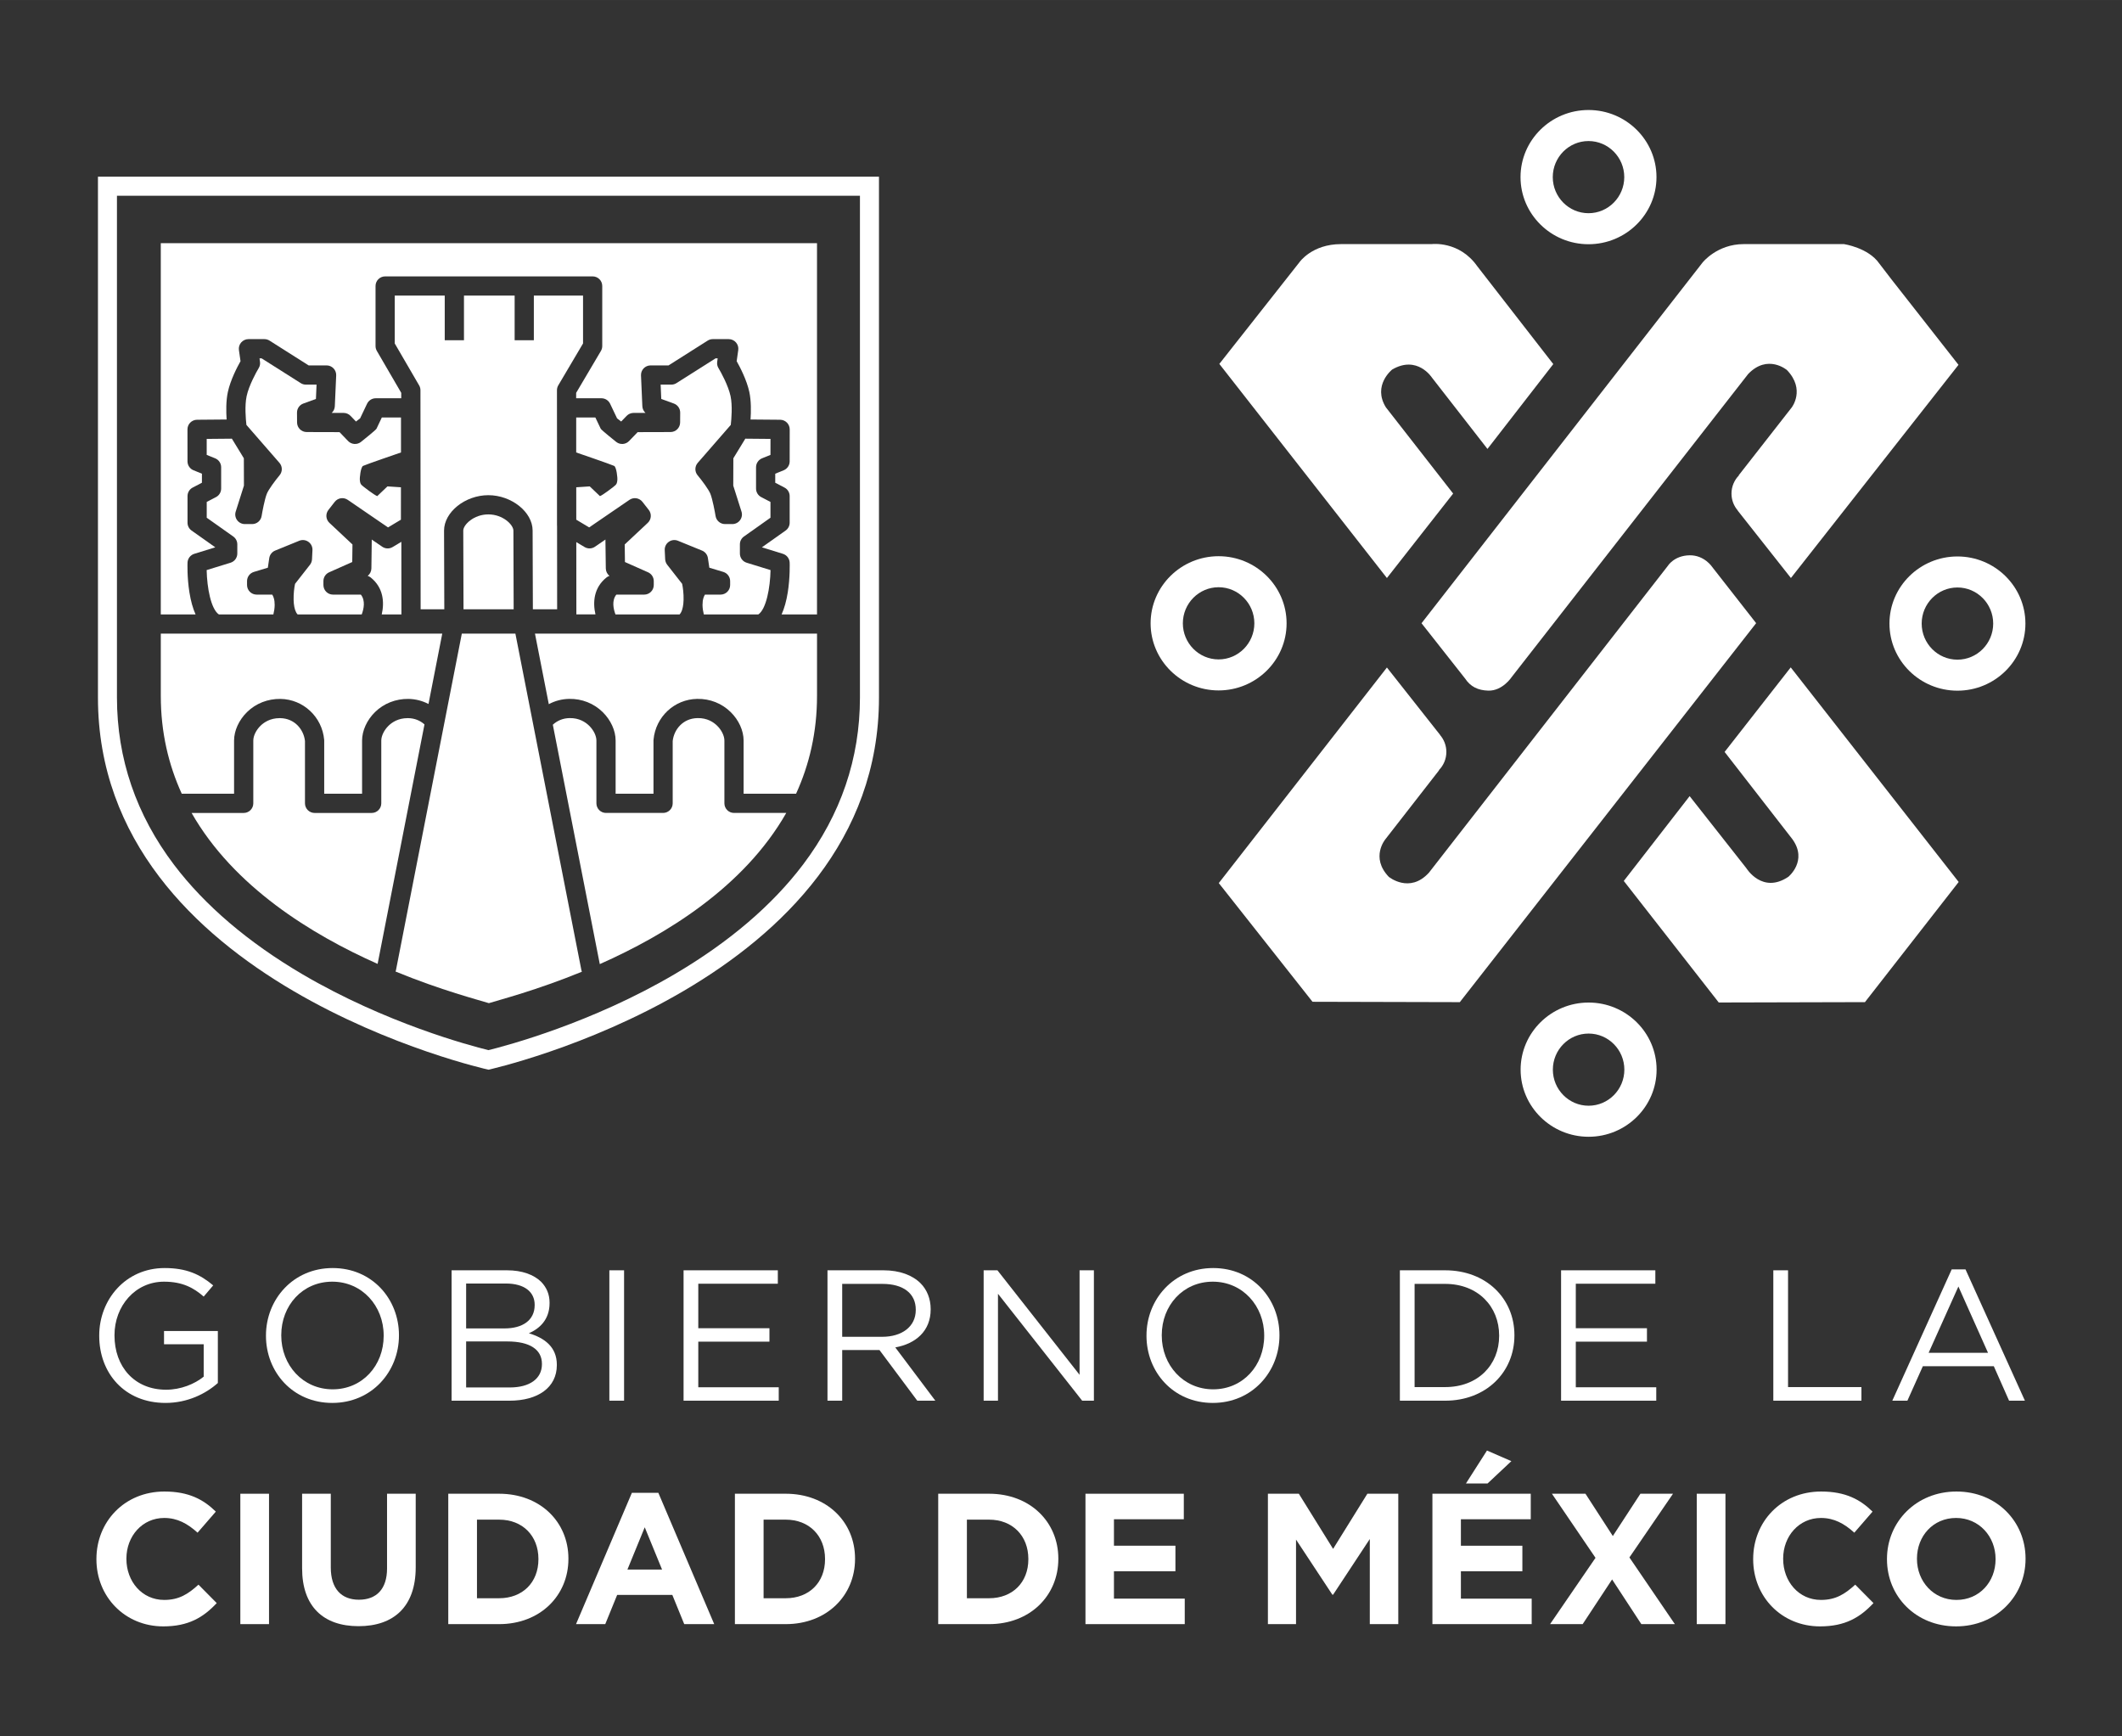 <?xml version="1.0" encoding="UTF-8"?>
<!DOCTYPE svg PUBLIC "-//W3C//DTD SVG 1.1//EN" "http://www.w3.org/Graphics/SVG/1.1/DTD/svg11.dtd">
<!-- Creator: CorelDRAW Home & Student X8 -->
<svg xmlns="http://www.w3.org/2000/svg" xml:space="preserve" width="110px" height="90px" version="1.1" style="shape-rendering:geometricPrecision; text-rendering:geometricPrecision; image-rendering:optimizeQuality; fill-rule:evenodd; clip-rule:evenodd"
viewBox="0 0 11000000 8999893"
 xmlns:xlink="http://www.w3.org/1999/xlink">
 <rect x="0" y="0" width="11000000" height="8999893" fill="#333333" stroke="none"/>
 <defs>
  <style type="text/css">
   <![CDATA[
    .fil0 {fill:white;fill-rule:nonzero}
   ]]>
  </style>
 </defs>
 <g id="Capa_x0020_1">
  <g id="_701165856">
   <g>
    <path class="fil0" d="M7594479 3516546c27992,42403 66497,61655 120828,63072 74056,1772 121183,-70749 121183,-70749l1225648 -1570416c101340,-105592 201144,-20315 201144,-20315 96852,101222 24568,193821 24568,193821l-274138 350793 0 1771c-23505,24332 -38032,57285 -38032,93781 0,33426 12165,63899 32362,87403l-118 709 275792 349493 868713 -1104937 -347131 -442565 -64017 -83387c-56457,-81025 -182247,-99805 -182247,-99805l-520164 0c-137955,0 -213074,95434 -213074,95434l-1456911 1869594 225594 286303z"/>
    <path class="fil0" d="M7532824 2558186l-348666 -446935c-70749,-114215 32599,-195948 32599,-195948 130159,-75946 205633,41221 205633,41221l288311 370281 341225 -439731 -393312 -506227c-94018,-134412 -237169,-115632 -237169,-115632l-470086 0c-150356,0 -214963,93545 -214963,93545l-415636 527369 868713 1109780 343351 -437723z"/>
    <path class="fil0" d="M8875993 2939097c0,0 -40158,-62009 -117403,-60946 -80434,1300 -112915,54804 -112915,54804l-1238285 1590141c-100278,110435 -208232,21615 -208232,21615 -96852,-101222 -17362,-195121 -17362,-195121l277681 -356698 118 -1890c23504,-24213 38032,-57284 38032,-93663 0,-33425 -12284,-63898 -32363,-87403l0 -708 -275791 -349493 -871548 1117338 485913 615245 763593 1890 1536046 -1964319 -227484 -290792z"/>
    <path class="fil0" d="M8940010 3897339l351383 452251c81025,112206 -21142,195121 -21142,195121 -135002,90710 -217444,-44647 -217444,-44647l-294099 -373588 -341343 439613 492290 630009 757806 -1890 485913 -622804 -870603 -1112260 -342761 438195z"/>
    <path class="fil0" d="M10146996 2884175c-194413,0 -352446,156026 -352446,347840 0,191814 158033,347839 352446,347839 194294,0 352328,-156025 352328,-347839 0,-191814 -158034,-347840 -352328,-347840zm0 534929l0 0c-102285,0 -185436,-83978 -185436,-187089 0,-103112 83151,-187090 185436,-187090 102166,0 185317,83978 185317,187090 0,103111 -83151,187089 -185317,187089z"/>
    <path class="fil0" d="M8234527 1265806c194294,0 352328,-156026 352328,-347840 0,-191814 -158034,-347840 -352328,-347840 -194412,0 -352446,156026 -352446,347840 0,191814 158034,347840 352446,347840zm0 -534811l0 0c102167,0 185318,83859 185318,186971 0,103112 -83151,187089 -185318,187089 -102166,0 -185317,-83977 -185317,-187089 0,-103112 83151,-186971 185317,-186971z"/>
    <path class="fil0" d="M6669426 3230716c0,-191814 -158152,-347840 -352446,-347840 -194294,0 -352446,156026 -352446,347840 0,191813 158152,347839 352446,347839 194294,0 352446,-156026 352446,-347839zm-537763 0l0 0c0,-103112 83150,-187090 185317,-187090 102167,0 185318,83978 185318,187090 0,103111 -83151,187089 -185318,187089 -102167,0 -185317,-83978 -185317,-187089z"/>
    <path class="fil0" d="M8235000 5196334c-194294,0 -352446,156026 -352446,347840 0,191696 158152,347839 352446,347839 194294,0 352446,-156143 352446,-347839 0,-191814 -158152,-347840 -352446,-347840zm0 534811l0 0c-102167,0 -185318,-83859 -185318,-186971 0,-103230 83151,-187089 185318,-187089 102167,0 185317,83859 185317,187089 0,103112 -83150,186971 -185317,186971z"/>
   </g>
   <g>
    <path class="fil0" d="M4457780 1014463l0 2601179c0,315241 -99096,606269 -294571,865052 -159333,210712 -382801,401699 -664261,567528 -430991,253822 -868832,370635 -966983,394848 -97678,-24095 -531976,-139726 -962730,-392486 -282406,-165829 -506818,-356934 -666860,-568000 -196420,-259256 -296106,-550874 -296106,-866942l0 -2601179 3851511 0zm98624 -98623l0 0 -4048641 0c0,0 0,1571361 0,2699802 0,1481951 2023376,1928532 2023376,1928532l1889 0c0,0 2023376,-446581 2023376,-1928532 0,-1128441 0,-2699802 0,-2699802z"/>
    <g>
     <path class="fil0" d="M3022366 1780065l0 -247917 -255004 0 0 231381 -99568 0 0 -231381 -262681 0 0 231381 -99686 0 0 -231381 -259138 0 0 248035 126498 217444c4370,7559 6732,16181 6732,24922l945 1135528 122719 0 -1300 -407841c0,-96261 109490,-183664 229610,-183664 120120,0 229491,87403 229491,183428l1300 408077 125789 0 -354 -430636c-237,-1890 -355,-3898 -355,-5906l0 -213546c0,-1063 118,-2126 118,-3189l-118 -155436c0,-236 0,-472 0,-708l0 -67915 -236 -258074c0,-8859 2362,-17717 6850,-25394l128388 -217208z"/>
     <path class="fil0" d="M2080896 3184534l-354 -376305 -45237 27166c-16654,10039 -37678,9449 -53741,-1536l-54686 -37441c236,1654 236,3189 236,4843l-1890 144923c-236,15354 -7441,29410 -19134,38623 5670,1771 11103,4606 15827,8504 66261,53150 71222,129214 56930,191223l102049 0z"/>
     <path class="fil0" d="M2531493 2666141c-76418,0 -130041,54449 -130041,83859l1299 408077 259964 0 -1299 -407841c0,-29646 -53623,-84095 -129923,-84095z"/>
     <path class="fil0" d="M1013755 3184534c-14056,-31418 -24686,-69568 -31891,-114451 -12519,-78544 -9921,-150829 -9803,-153900 827,-21142 14882,-39449 35079,-45709l108781 -33662 -122836 -86930c-13228,-9331 -21024,-24567 -21024,-40749l0 -137836c0,-18544 10276,-35670 26693,-44174l47954 -25040 0 -46890 -43583 -17717c-18780,-7559 -31064,-25867 -31182,-46064l-118 -165829c-118,-27402 21969,-49607 49253,-49961l153663 -1300c-2716,-40748 -3543,-96379 6378,-142324 13347,-62245 48662,-129805 65671,-159924l-8268 -57520c-2008,-14292 2244,-28702 11693,-39568 9567,-10984 23268,-17244 37677,-17244l82797 0c9449,0 18780,2716 26693,7795l202562 128388 93072 0c13583,0 26576,5551 35906,15354 9449,9804 14410,23032 13819,36615l-7086 159569c-591,13465 -6496,25867 -16182,34607l61891 118c13583,118 26457,5551 35788,15355l28229 29291 21378 -16417 36024 -75710c8268,-17362 25749,-28465 45001,-28465l132167 0 0 -28110 -126498 -217445c-4370,-7559 -6732,-16181 -6732,-25039l0 -311343c0,-27520 22323,-49725 49725,-49725l308981 0 99686 0 262681 0 99568 0 304847 0c27520,0 49725,22205 49725,49725l0 311343c0,8858 -2362,17598 -6850,25276l-128388 217326 0 27992 131105 0c19252,0 36732,11103 45000,28465l36024 75710 21260 16417 28347 -29409c9331,-9686 22205,-15119 35670,-15237l61891 -118c-9567,-8740 -15591,-21142 -16182,-34607l-6968 -159569c-591,-13583 4370,-26811 13701,-36615 9449,-9803 22441,-15354 36024,-15354l93072 0 202562 -128388c7914,-5079 17126,-7795 26575,-7795l82915 0c14410,0 28111,6260 37559,17244 9449,10866 13820,25276 11694,39568l-8150 57520c17008,30119 52323,97679 65670,159924 9803,45945 8977,101576 6260,142324l153664 1300c27402,354 49370,22559 49370,49961l-236 165829c0,20197 -12283,38505 -31063,46064l-43702 17717 0 46890 47954 25040c16535,8504 26811,25630 26811,44174l0 137836c0,16182 -7795,31418 -21024,40749l-122954 86930 108899 33662c20197,6260 34252,24567 35079,45709 118,3071 2599,75356 -9803,153900 -7205,44883 -17835,83033 -32008,114451l181183 0c827,0 1536,118 2362,118l0 -1924280 -3401741 0 0 1924162 180239 0z"/>
     <path class="fil0" d="M3143667 2993311c4725,-3898 10040,-6733 15709,-8504 -11693,-9213 -18780,-23269 -19016,-38623l-1890 -144923c0,-1654 0,-3189 118,-4843l-54567 37441c-16064,10985 -37088,11575 -53741,1536l-42875 -25630 354 374769 98978 0c-14291,-62009 -9449,-138073 56930,-191223z"/>
     <path class="fil0" d="M3804976 4213525c-27520,0 -49843,-22323 -49843,-49843l0 -325399c0,-24213 -14646,-54213 -37206,-76418 -18898,-18662 -51733,-40985 -102167,-39922 -76418,1299 -122245,60355 -128623,118821l0 322918c0,13228 -5197,25866 -14528,35197 -9331,9331 -22087,14646 -35198,14646l-295988 0c-27520,0 -49725,-22323 -49725,-49843l0 -325399c0,-24213 -14646,-54213 -37205,-76418 -18898,-18662 -51970,-40985 -102285,-39922 -33308,591 -63190,12756 -86458,34371l243428 1240765c342407,-151773 747767,-399218 966628,-783554l-270830 0z"/>
     <path class="fil0" d="M3013744 5028025l-342052 -1743923 -277681 0 -341462 1744631c-472,2363 -1299,4725 -2008,6969 237405,97442 430046,147049 483787,163821 54685,-17126 246027,-66379 481896,-162876 -1063,-2717 -2008,-5551 -2480,-8622z"/>
     <path class="fil0" d="M2200425 3754660c-22914,-20433 -52205,-32008 -84450,-32481 -945,0 -1890,0 -2716,0 -48781,0 -81025,21497 -99569,39804 -22559,22323 -37205,52205 -37205,76418l0 325399c0,27520 -22323,49843 -49843,49843l-295871 0c-13228,0 -25866,-5315 -35197,-14646 -9331,-9331 -14646,-21969 -14646,-35197l0 -322918c-6378,-58466 -52087,-117522 -128506,-118703 -945,0 -1771,0 -2716,0 -48662,0 -80907,21497 -99569,39804 -22559,22323 -37087,52205 -37087,76418l0 325399c0,27520 -22323,49843 -49843,49843l-270004 0c218507,383037 622568,630363 964266,782373l242956 -1241356z"/>
     <path class="fil0" d="M4232895 3284102l-1459745 0 71694 365675c32008,-17245 68032,-26812 105828,-27402 65552,-1181 127679,23268 173625,68505 41929,41221 66969,96261 66969,147403l0 275555 196302 0 0 -275555c0,-1535 118,-3071 236,-4606 10985,-118584 108309,-209413 226303,-211302 66379,-1181 127797,23268 173743,68505 41929,41221 66851,96261 66851,147403l0 275555 272012 0c68150,-149293 108544,-317484 108544,-506582l0 -323390c-826,0 -1535,236 -2362,236z"/>
     <path class="fil0" d="M1213364 4113957l0 -275556c0,-51024 25040,-106182 66969,-147403 45946,-45237 107836,-69332 173743,-68505 117994,2008 215318,92836 226302,211302 118,1535 237,3071 237,4606l0 275674 196302 -118 0 -275556c0,-51024 24921,-106182 66851,-147403 45946,-45237 107954,-69332 173743,-68505 36851,708 72166,9921 103702,26339l71340 -364730 -1459037 0 0 323154c0,189216 40394,357289 108663,506819l271185 -118z"/>
     <path class="fil0" d="M1330531 3081895l80788 0c6142,10039 9686,21614 11339,33543 236,6615 591,13347 1181,20079 -118,17599 -3189,34843 -6732,49017l-282760 0c-40867,-27875 -61300,-138546 -63072,-229728l123781 -38150c20906,-6496 35080,-25748 35080,-47599l0 -47717c0,-16182 -7796,-31300 -21024,-40631l-137482 -97324 0 -81852 47953 -25039c16536,-8504 26811,-25631 26811,-44174l0 -110671c0,-20315 -12283,-38505 -31063,-46182l-43820 -17717 0 -82914 130514 -1181 62009 101576 472 141852 -42638 134412c-4843,15118 -2126,31654 7323,44528 9331,12756 24213,20315 40158,20315l37678 0c24331,0 45236,-17599 49134,-41693 3662,-22087 15473,-85632 26575,-114333 8504,-22323 44056,-70040 66379,-96733 15827,-18780 15591,-46182 -590,-64726l-171145 -196538c-3425,-29528 -9567,-99686 1182,-149412 11575,-53977 49016,-122718 62363,-144687 6142,-9803 8504,-21496 6850,-32953l-2480 -17835 10984 0 202562 128270c7914,5079 17126,7795 26575,7795l55513 0 -3189 74293 -65316 23740c-19843,7205 -32953,26103 -32835,47127l354 51142c118,27284 22323,49371 49607,49489l170554 472 44410 46182c17599,18189 46064,20434 66143,4961 0,0 77599,-61654 81024,-68859l27639 -58229 99332 0 0 117048 0 64253c0,0 -181656,62245 -196775,69686 -11811,5906 -18425,62127 -16299,75710 2008,13583 1299,19016 20906,33544 0,0 52914,41457 69095,47363l52914 -50434 69923 4606 -119 167955 -66851 40040 -208822 -142915c-21732,-14882 -51260,-10276 -67442,10394l-32717 41930c-15827,20315 -13583,49370 5197,66969l119530 111970 -1182 91064 -119883 53269c-17953,8032 -29528,25866 -29528,45473l0 20433c0,27402 22205,49726 49725,49726l144333 0c24803,30945 15000,74764 4488,102639l-332367 0c-11339,-11930 -17126,-32835 -19488,-56221 -119,-6379 -473,-12757 -1182,-19253 -826,-31654 3308,-64253 7441,-83032l77482 -98978c6260,-8150 9921,-18071 10394,-28347l2362 -47481c827,-17008 -7087,-33190 -21024,-42993 -13937,-9921 -31772,-11929 -47599,-5433l-124844 50906c-16300,6615 -27875,21497 -30473,38859l-7323 49843 -72403 21851c-21024,6378 -35433,25748 -35433,47717l0 20197c0,27402 22323,49726 49843,49726z"/>
     <path class="fil0" d="M3735053 3081895l-80788 0c-6142,10039 -9685,21614 -11339,33543 -236,6615 -590,13347 -1181,20079 118,17599 3189,34843 6732,49017l282760 0c40867,-27875 61300,-138546 63072,-229728l-123781 -38150c-20906,-6496 -35079,-25748 -35079,-47599l0 -47717c0,-16182 7795,-31300 21024,-40631l137482 -97324 0 -81852 -47954 -25039c-16535,-8504 -26811,-25631 -26811,-44174l0 -110671c0,-20315 12284,-38505 31063,-46182l43702 -17717 118 -82914 -130514 -1181 -62009 101576 -472 141852 42638 134412c4843,15118 2126,31654 -7322,44528 -9331,12756 -24213,20315 -40159,20315l-37677 0c-24331,0 -45237,-17599 -49135,-41693 -3661,-22087 -15472,-85632 -26575,-114333 -8504,-22323 -44056,-70040 -66497,-96733 -15709,-18780 -15473,-46182 709,-64726l171144 -196538c3425,-29528 9449,-99686 -1181,-149412 -11575,-53977 -49017,-122718 -62363,-144687 -6142,-9803 -8504,-21496 -6851,-32953l2480 -17835 -10984 0 -202562 128270c-7913,5079 -17126,7795 -26575,7795l-55513 0 3189 74293 65316 23740c19843,7205 32953,26103 32835,47127l-354 51142c-118,27284 -22323,49371 -49607,49489l-170554 472 -44528 46182c-17480,18189 -45945,20434 -66024,4961 0,0 -77600,-61654 -80907,-68859l-27756 -58229 -99332 0 0 117048 0 64253c0,0 181656,62245 196774,69686 11811,5906 18425,62127 16299,75710 -2007,13583 -1299,19016 -20905,33544 0,0 -52915,41457 -69096,47363l-52914 -50434 -69922 4606 118 167955 66851 40040 208822 -142915c21733,-14882 51143,-10276 67324,10394l32835 41930c15827,20315 13583,49370 -5197,66969l-119529 111970 1181 91064 119884 53269c17953,8032 29528,25866 29528,45473l0 20433c0,27402 -22206,49726 -49726,49726l-144332 0c-24804,30945 -15001,74764 -4489,102639l332367 0c11339,-11930 17127,-32835 19489,-56221 118,-6379 472,-12757 1181,-19253 827,-31654 -3307,-64253 -7441,-83032l-77482 -98978c-6259,-8150 -9921,-18071 -10512,-28347l-2244 -47481c-826,-17008 7087,-33190 21024,-42993 13937,-9921 31772,-11929 47599,-5433l124845 50906c16299,6615 27874,21497 30354,38859l7442 49843 72402 21851c21024,6378 35434,25748 35434,47717l0 20197c0,27402 -22323,49726 -49844,49726z"/>
    </g>
   </g>
   <g>
    <g>
     <g>
      <g>
       <path class="fil0" d="M514377 6923957l0 -1889c0,-185436 136065,-349612 338864,-349612 113859,0 184372,32954 251932,89883l-49252 57993c-52088,-45473 -110081,-77245 -205633,-77245 -149648,0 -256776,126380 -256776,277091l0 1890c0,161222 103230,280988 267406,280988 77245,0 148703,-30001 195003,-67678l0 -167955 -205633 0 0 -68505 278980 0 0 269413c-62717,55867 -157325,103230 -271303,103230 -212365,0 -343588,-154491 -343588,-347604z"/>
       <path class="fil0" d="M1378721 6923957l0 -1889c0,-186381 140080,-349612 345713,-349612 205633,0 343706,161341 343706,347722l0 1890c0,186380 -139963,349493 -345714,349493 -205633,0 -343705,-161223 -343705,-347604zm610166 0l0 0 0 -1889c0,-153546 -111970,-278981 -266461,-278981 -154490,0 -264452,123545 -264452,277091l0 1890c0,153545 111970,278980 266460,278980 154491,0 264453,-123545 264453,-277091z"/>
       <path class="fil0" d="M2340978 6584149l287721 0c77245,0 138073,22205 176695,59883 27993,28938 43466,64607 43466,108073l0 1889c0,87876 -54096,133349 -107246,156499 80198,24094 144923,70394 144923,163112l0 2008c0,115750 -97560,184373 -245318,184373l-300241 0 0 -675837zm430636 178586l0 0c0,-66616 -53150,-110081 -149647,-110081l-205633 0 0 232681 199845 0c91655,0 155435,-41457 155435,-120711l0 -1889zm-141970 190160l0 0 -213310 0 0 238468 226893 0c102285,0 166065,-45237 166065,-120592l0 -1890c0,-73466 -61772,-115986 -179648,-115986z"/>
       <polygon class="fil0" points="3158785,6584149 3235086,6584149 3235086,7259986 3158785,7259986 "/>
       <polygon class="fil0" points="3543476,6584149 4032105,6584149 4032105,6653717 3619776,6653717 3619776,6884390 3988640,6884390 3988640,6953958 3619776,6953958 3619776,7190418 4036829,7190418 4036829,7259986 3543476,7259986 "/>
       <path class="fil0" d="M4289471 6584149l290673 0c83033,0 149648,25040 192168,67560 32836,32836 52088,80080 52088,133231l0 1889c0,112089 -77245,177759 -183428,197011l207641 276146 -93663 0 -196066 -262681 -193113 0 0 262681 -76300 0 0 -675837zm283941 344651l0 0c101340,0 173743,-52087 173743,-139018l0 -1890c0,-83032 -63663,-133348 -172798,-133348l-208586 0 0 274256 207641 0z"/>
       <polygon class="fil0" points="5099010,6584149 5170468,6584149 5596261,7125811 5596261,6584149 5670554,6584149 5670554,7259986 5609726,7259986 5173302,6705805 5173302,7259986 5099010,7259986 "/>
       <path class="fil0" d="M5943156 6923957l0 -1889c0,-186381 139963,-349612 345595,-349612 205751,0 343706,161341 343706,347722l0 1890c0,186380 -139962,349493 -345595,349493 -205633,0 -343706,-161223 -343706,-347604zm610166 0l0 0 0 -1889c0,-153546 -111970,-278981 -266460,-278981 -154491,0 -264571,123545 -264571,277091l0 1890c0,153545 111970,278980 266460,278980 154491,0 264571,-123545 264571,-277091z"/>
       <path class="fil0" d="M7256679 6584149l234570 0c212483,0 359178,145750 359178,336029l0 1890c0,190160 -146695,337918 -359178,337918l-234570 0 0 -675837zm76300 70395l0 0 0 534929 158270 0c170908,0 280043,-115868 280043,-265516l0 -1889c0,-149648 -109135,-267524 -280043,-267524l-158270 0z"/>
       <polygon class="fil0" points="8092321,6584149 8580950,6584149 8580950,6653717 8168621,6653717 8168621,6884390 8537484,6884390 8537484,6953958 8168621,6953958 8168621,7190418 8585674,7190418 8585674,7259986 8092321,7259986 "/>
       <polygon class="fil0" points="9192533,6584149 9268833,6584149 9268833,7189473 9649272,7189473 9649272,7259986 9192533,7259986 "/>
       <path class="fil0" d="M10117231 6579307l71458 0 308036 680679 -82088 0 -79135 -178585 -367918 0 -80080 178585 -78190 0 307917 -680679zm188271 432526l0 0 -153546 -343706 -154372 343706 307918 0z"/>
       <path class="fil0" d="M499850 8082163l0 -2008c0,-192050 144805,-349375 352328,-349375 127442,0 203743,42402 266578,104175l-94607 109135c-52206,-47363 -105238,-76300 -172916,-76300 -113860,0 -195948,94607 -195948,210475l0 1890c0,115986 80080,212483 195948,212483 77245,0 124608,-30945 177640,-79135l94608 95553c-69450,74292 -146695,120710 -277091,120710 -198900,0 -346540,-153545 -346540,-347603z"/>
       <polygon class="fil0" points="1245845,7742237 1394548,7742237 1394548,8418073 1245845,8418073 "/>
       <path class="fil0" d="M1566046 8128463l0 -386226 148703 0 0 382446c0,109962 55040,166892 145750,166892 90828,0 145868,-54922 145868,-162167l0 -387171 148585 0 0 381383c0,204806 -114805,305083 -296343,305083 -181538,0 -292563,-101340 -292563,-300240z"/>
       <path class="fil0" d="M2323734 7742237l263626 0c212483,0 359178,145868 359178,336028l0 1890c0,190278 -146695,337918 -359178,337918l-263626 0 0 -675836zm263626 541661l0 0c121655,0 203743,-82088 203743,-201735l0 -2008c0,-119647 -82088,-203625 -203743,-203625l-114805 0 0 407368 114805 0z"/>
       <path class="fil0" d="M3275598 7737394l137128 0 289610 680679 -155435 0 -61772 -151537 -285831 0 -61773 151537 -151537 0 289610 -680679zm156380 397801l0 0 -89765 -219097 -89765 219097 179530 0z"/>
       <path class="fil0" d="M3809582 7742237l263626 0c212365,0 359178,145868 359178,336028l0 1890c0,190278 -146813,337918 -359178,337918l-263626 0 0 -675836zm263626 541661l0 0c121655,0 203625,-82088 203625,-201735l0 -2008c0,-119647 -81970,-203625 -203625,-203625l-114923 0 0 407368 114923 0z"/>
       <path class="fil0" d="M4863495 7742237l263626 0c212365,0 359060,145868 359060,336028l0 1890c0,190278 -146695,337918 -359060,337918l-263626 0 0 -675836zm263626 541661l0 0c121655,0 203625,-82088 203625,-201735l0 -2008c0,-119647 -81970,-203625 -203625,-203625l-114923 0 0 407368 114923 0z"/>
       <polygon class="fil0" points="5626852,7742237 6136623,7742237 6136623,7874522 5774492,7874522 5774492,8011650 6093158,8011650 6093158,8143935 5774492,8143935 5774492,8285906 6141466,8285906 6141466,8418073 5626852,8418073 "/>
       <polygon class="fil0" points="6572574,7742237 6732852,7742237 6910493,8028068 7088133,7742237 7248411,7742237 7248411,8418073 7100771,8418073 7100771,7976925 6910493,8265591 6906713,8265591 6718325,7979878 6718325,8418073 6572574,8418073 "/>
       <path class="fil0" d="M7425343 7742237l509771 0 0 132285 -362132 0 0 137128 318666 0 0 132285 -318666 0 0 141971 366974 0 0 132167 -514613 0 0 -675836zm282878 -223940l0 0 126379 55040 -123545 115868 -111970 0 109136 -170908z"/>
       <polygon class="fil0" points="8270788,8074486 8044840,7742237 8218700,7742237 8360553,7961453 8503468,7742237 8672486,7742237 8446538,8072478 8682053,8418073 8508311,8418073 8356773,8186456 8204173,8418073 8035273,8418073 "/>
       <polygon class="fil0" points="8795677,7742237 8944380,7742237 8944380,8418073 8795677,8418073 "/>
       <path class="fil0" d="M9088122 8082163l0 -2008c0,-192050 144805,-349375 352328,-349375 127443,0 203743,42402 266461,104175l-94490 109135c-52205,-47363 -105356,-76300 -172916,-76300 -113978,0 -195947,94607 -195947,210475l0 1890c0,115986 80079,212483 195947,212483 77245,0 124608,-30945 177641,-79135l94607 95553c-69450,74292 -146695,120710 -277090,120710 -198901,0 -346541,-153545 -346541,-347603z"/>
       <path class="fil0" d="M9781675 8082163l0 -2008c0,-192050 151656,-349375 360124,-349375 208585,0 358233,155317 358233,347485l0 1890c0,192168 -151537,349611 -360123,349611 -208586,0 -358234,-155553 -358234,-347603zm562922 0l0 0 0 -2008c0,-115750 -84923,-212365 -204688,-212365 -119647,0 -202798,94607 -202798,210475l0 1890c0,115986 85040,212483 204688,212483 119765,0 202798,-94607 202798,-210475z"/>
      </g>
     </g>
    </g>
   </g>
  </g>
 </g>
</svg>
